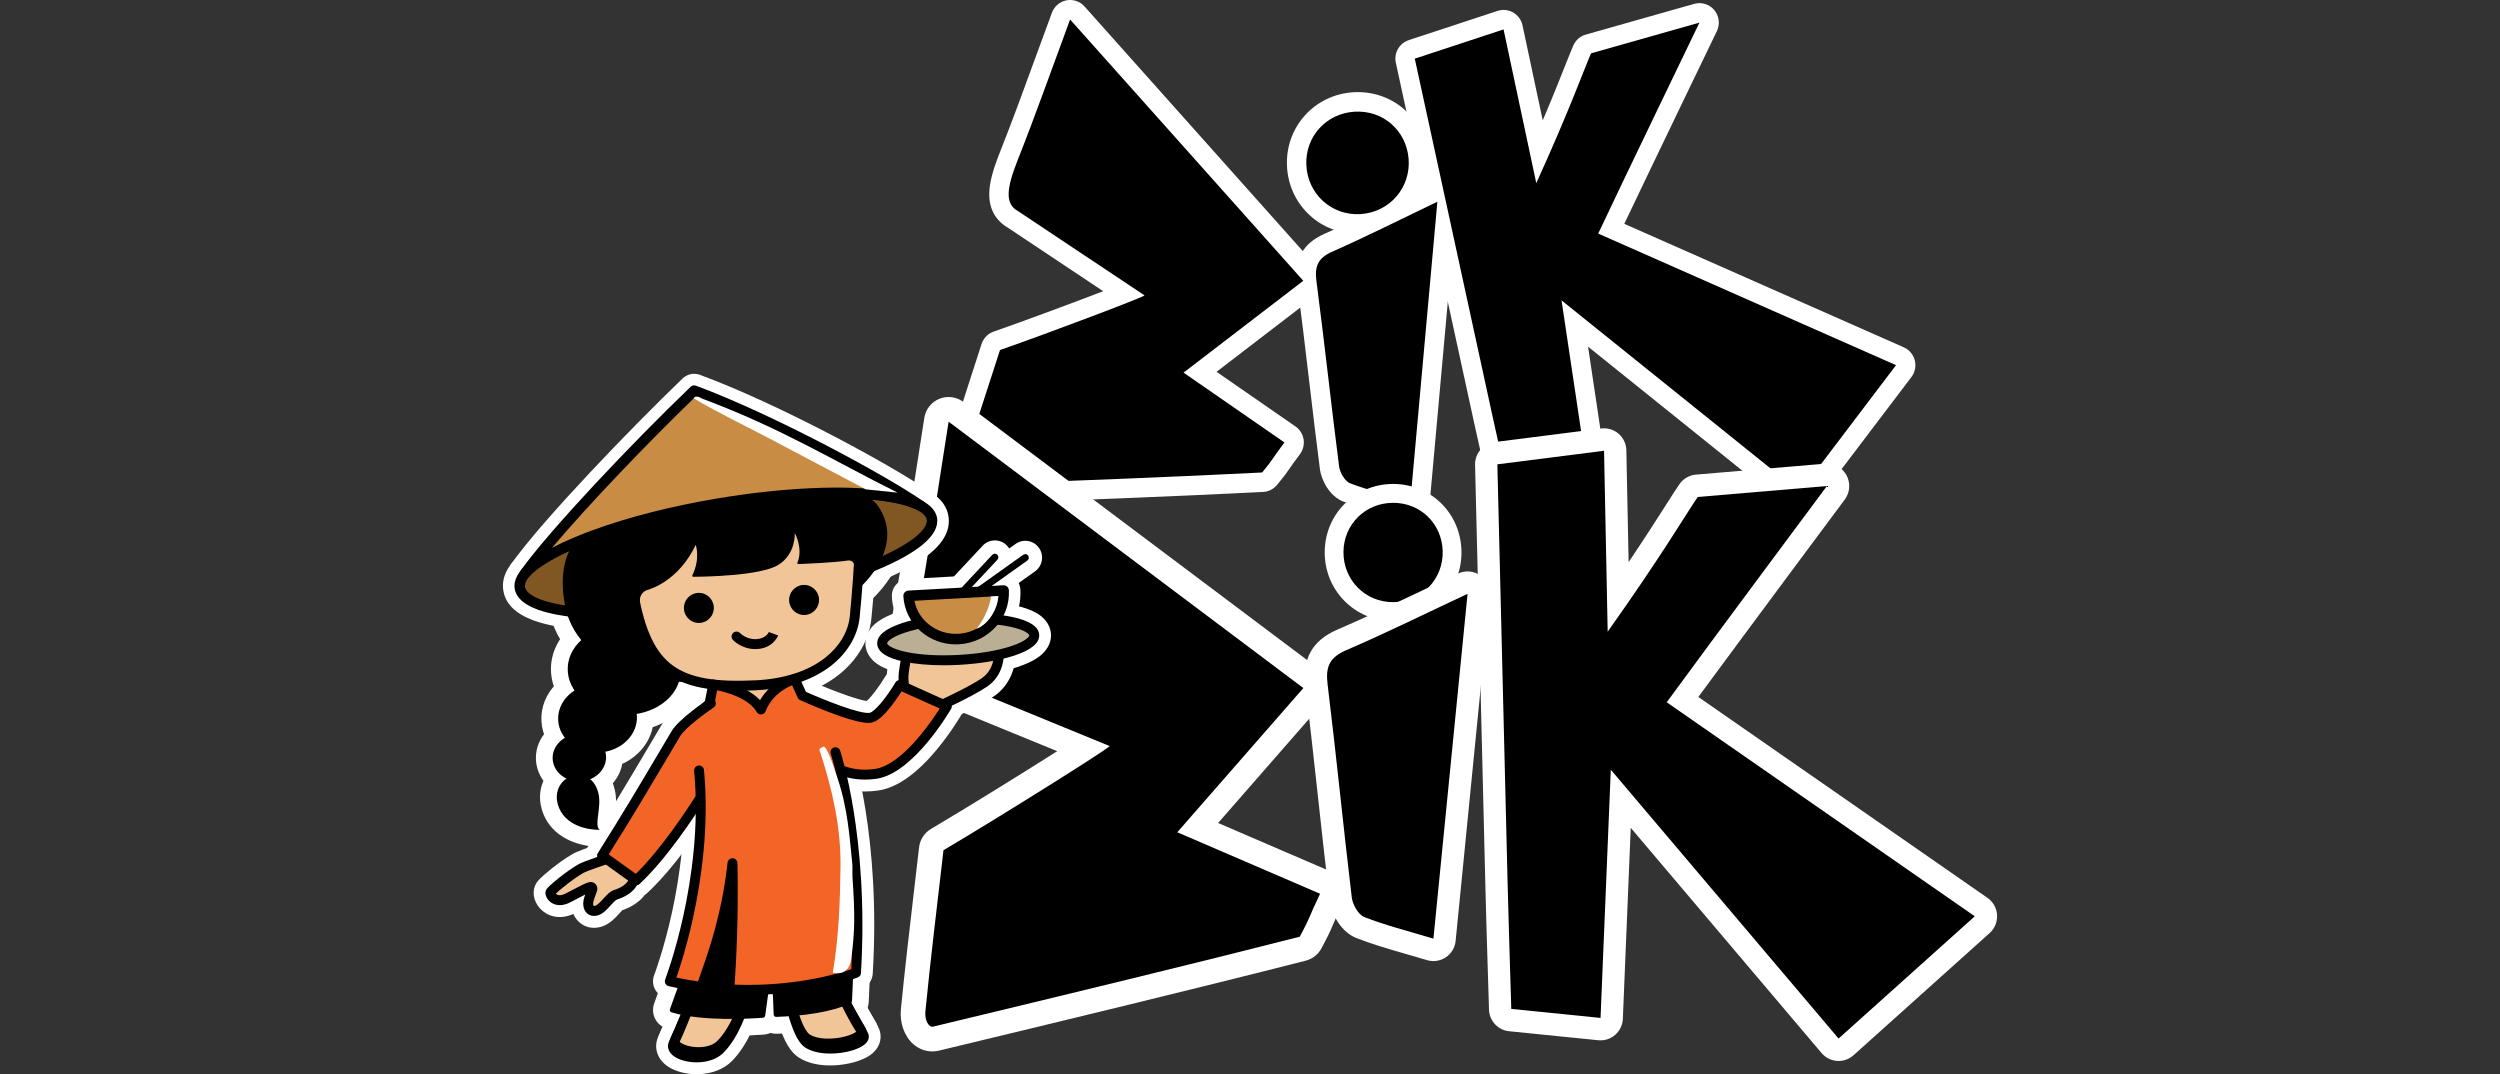 <svg width="256" height="110" viewBox="0 0 256 110" fill="none" xmlns="http://www.w3.org/2000/svg">
<rect x="0" y="0" width="256" height="110" fill="#333333" stroke="none"/>
<g clip-path="url(#clip0_2352_734)">
<path d="M133.456 28.752C129.168 32.042 125.43 34.909 121.196 38.157C124.779 40.636 128.111 42.943 131.528 45.308C130.054 47.27 130.533 46.817 129.242 48.382C120.383 48.835 110.283 49.217 98.794 49.645C98.422 49.659 98.217 48.981 98.415 48.33C99.628 44.333 100.98 40.249 102.4 35.842C107.321 34.129 117.095 30.434 117.201 30.25C116.911 30.05 108.473 24.425 104.256 21.624C102.91 20.887 103.021 19.392 104.225 16.355C106.065 11.712 107.656 7.182 109.578 1.995C117.598 10.982 125.433 19.763 133.456 28.752Z" fill="white"/>
<path d="M98.781 51.641C98.062 51.641 97.397 51.306 96.943 50.713C96.357 49.948 96.194 48.812 96.517 47.747C97.427 44.747 98.408 41.723 99.446 38.521C99.796 37.442 100.151 36.344 100.511 35.227C100.703 34.631 101.161 34.161 101.75 33.956C104.967 32.836 109.775 31.046 112.97 29.818C110.108 27.91 105.914 25.116 103.222 23.328C102.313 22.805 101.277 21.778 101.3 19.828C101.312 18.756 101.636 17.497 102.381 15.616C103.649 12.418 104.805 9.254 106.028 5.903C106.57 4.421 107.129 2.888 107.719 1.298C107.961 0.644 108.527 0.165 109.209 0.034C109.891 -0.096 110.591 0.143 111.055 0.662L134.932 27.419C135.301 27.834 135.482 28.385 135.43 28.938C135.378 29.493 135.099 30 134.659 30.338L124.574 38.073L132.653 43.665C133.099 43.973 133.4 44.452 133.487 44.989C133.573 45.527 133.437 46.076 133.111 46.511C132.495 47.33 132.243 47.699 132.04 47.995C131.721 48.461 131.519 48.746 130.769 49.656C130.414 50.085 129.897 50.346 129.342 50.375C120.146 50.845 109.328 51.248 98.867 51.639C98.839 51.64 98.81 51.641 98.781 51.641ZM103.984 37.399C103.727 38.195 103.471 38.981 103.22 39.758C102.342 42.465 101.506 45.044 100.722 47.578C110.206 47.223 119.876 46.855 128.261 46.435C128.478 46.158 128.592 45.996 128.731 45.794L120.071 39.801C119.547 39.439 119.228 38.846 119.213 38.207C119.197 37.568 119.487 36.96 119.993 36.572L130.545 28.477L110.299 5.789C110.115 6.291 109.934 6.787 109.755 7.278C108.521 10.655 107.356 13.844 106.069 17.093C105.342 18.925 105.26 19.652 105.266 19.907C105.294 19.924 105.322 19.941 105.35 19.96C109.258 22.555 117.99 28.374 118.326 28.607C119.179 29.198 119.437 30.348 118.918 31.249C118.566 31.861 118.053 32.079 117.509 32.31C117.214 32.435 116.794 32.605 116.263 32.816C115.262 33.212 113.893 33.738 112.304 34.339C109.914 35.243 106.606 36.47 103.984 37.399Z" fill="white"/>
<path d="M144.418 51.357C142.059 50.667 140.107 50.202 138.25 49.489C137.72 49.285 137.205 48.396 137.124 47.763C136.309 41.45 135.636 35.118 134.805 28.808C134.598 27.242 134.966 26.411 136.445 25.759C139.902 24.236 143.278 22.528 147.187 20.655C146.244 31.114 145.341 41.125 144.418 51.357Z" fill="white"/>
<path d="M144.418 53.353C144.233 53.353 144.046 53.327 143.865 53.273C143.201 53.079 142.567 52.902 141.954 52.732C140.411 52.301 138.954 51.895 137.541 51.353C136.204 50.839 135.315 49.252 135.156 48.02C134.771 45.035 134.412 42 134.065 39.065C133.677 35.785 133.276 32.393 132.838 29.07C132.507 26.556 133.4 24.923 135.649 23.932C138.049 22.875 140.442 21.711 142.976 20.479C144.055 19.954 145.172 19.411 146.334 18.855C146.978 18.546 147.737 18.609 148.322 19.018C148.907 19.428 149.229 20.122 149.164 20.836L146.395 51.539C146.342 52.133 146.027 52.671 145.537 53.007C145.204 53.234 144.813 53.353 144.418 53.353ZM139.191 47.713C140.261 48.11 141.388 48.433 142.658 48.787L144.895 23.977C144.831 24.008 144.767 24.039 144.703 24.07C142.135 25.319 139.709 26.498 137.241 27.586C136.913 27.73 136.788 27.834 136.753 27.867C136.741 27.919 136.713 28.102 136.771 28.546C137.213 31.896 137.615 35.301 138.005 38.594C138.35 41.514 138.707 44.532 139.089 47.492C139.104 47.548 139.147 47.641 139.191 47.713Z" fill="white"/>
<path d="M138.702 11.438C141.605 11.261 144.002 13.344 144.24 16.249C144.483 19.215 142.292 21.738 139.315 21.924C136.355 22.108 133.886 19.86 133.768 16.872C133.654 13.982 135.804 11.614 138.702 11.438Z" fill="white"/>
<path d="M138.97 23.93C137.176 23.93 135.479 23.28 134.151 22.073C132.704 20.759 131.863 18.94 131.785 16.951C131.629 12.985 134.614 9.689 138.582 9.447C140.506 9.33 142.348 9.945 143.768 11.179C145.19 12.414 146.06 14.157 146.217 16.086C146.378 18.051 145.768 19.945 144.499 21.418C143.22 22.904 141.422 23.791 139.437 23.915C139.281 23.925 139.125 23.93 138.97 23.93ZM138.822 13.429C137 13.54 135.679 14.986 135.75 16.793C135.786 17.7 136.162 18.524 136.81 19.112C137.454 19.696 138.3 19.988 139.191 19.932C140.103 19.875 140.921 19.476 141.497 18.807C142.063 18.15 142.334 17.3 142.261 16.412C142.114 14.601 140.636 13.319 138.822 13.429Z" fill="white"/>
<path d="M163.655 23.918C166.277 18.354 174.023 2.315 174.023 2.315L162.923 5.46C162.199 7.118 160.718 11.279 157.315 18.754L153.964 3.011L144.873 6.006C147.531 18.236 150.189 30.466 152.852 42.695C153.616 46.204 154.412 49.706 155.222 53.339C157.919 53.092 160.444 52.862 163.169 52.612C162.081 45.334 161.036 38.34 159.902 30.758C168.326 37.531 176.238 43.893 184.306 50.38C187.607 46.026 190.794 41.823 194.153 37.394C183.881 32.855 173.808 28.404 163.655 23.918Z" fill="white"/>
<path d="M155.22 55.335C154.3 55.335 153.49 54.694 153.285 53.776C153.027 52.619 152.771 51.475 152.516 50.341C151.96 47.861 151.435 45.519 150.913 43.122C148.657 32.758 146.366 22.221 144.151 12.029L142.935 6.432C142.717 5.432 143.288 4.429 144.255 4.11L153.346 1.116C153.881 0.94 154.465 1 154.953 1.282C155.441 1.564 155.787 2.041 155.905 2.594L157.977 12.327C159.011 9.893 159.748 8.036 160.272 6.714C160.632 5.808 160.892 5.154 161.107 4.66C161.346 4.113 161.815 3.703 162.386 3.541L173.486 0.395C174.238 0.182 175.045 0.433 175.546 1.035C176.047 1.638 176.15 2.479 175.809 3.186C175.739 3.331 169.448 16.359 166.327 22.919L194.952 35.568C195.509 35.814 195.923 36.303 196.075 36.896C196.226 37.488 196.1 38.118 195.732 38.604L185.884 51.59C185.561 52.017 185.079 52.295 184.549 52.36C184.019 52.426 183.484 52.274 183.067 51.938L162.617 35.496L165.131 52.318C165.213 52.861 165.067 53.414 164.73 53.846C164.393 54.278 163.892 54.551 163.348 54.601L155.401 55.327C155.34 55.332 155.28 55.335 155.22 55.335ZM147.194 7.341L148.028 11.177C150.242 21.368 152.533 31.906 154.789 42.269C155.309 44.654 155.832 46.99 156.387 49.463C156.516 50.038 156.645 50.615 156.775 51.195L160.894 50.818L157.94 31.055C157.818 30.243 158.204 29.439 158.911 29.03C159.619 28.62 160.504 28.688 161.141 29.201L183.959 47.547L191.046 38.2L162.857 25.744C162.366 25.527 161.983 25.12 161.796 24.614C161.609 24.11 161.632 23.55 161.862 23.063C163.645 19.281 167.835 10.576 170.311 5.439L164.385 7.119C164.259 7.432 164.116 7.792 163.957 8.192C163.073 10.421 161.593 14.152 159.12 19.584C158.764 20.366 157.948 20.831 157.099 20.737C156.248 20.643 155.554 20.013 155.375 19.172L152.485 5.598L147.194 7.341Z" fill="white"/>
<path d="M133.456 28.752C129.168 32.042 125.43 34.909 121.196 38.157C124.779 40.636 128.111 42.943 131.528 45.308C130.054 47.27 130.533 46.817 129.242 48.382C120.383 48.835 110.283 49.217 98.794 49.645C98.422 49.659 98.217 48.981 98.415 48.33C99.628 44.333 100.98 40.249 102.4 35.842C107.321 34.129 117.095 30.434 117.201 30.25C116.911 30.05 108.473 24.425 104.256 21.624C102.91 20.887 103.021 19.392 104.225 16.355C106.065 11.712 107.656 7.182 109.578 1.995C117.598 10.982 125.433 19.763 133.456 28.752Z" fill="black"/>
<path d="M144.418 51.358C142.059 50.668 140.107 50.202 138.25 49.489C137.72 49.285 137.205 48.396 137.124 47.764C136.309 41.45 135.636 35.118 134.805 28.808C134.598 27.242 134.966 26.411 136.445 25.76C139.902 24.236 143.278 22.528 147.187 20.655C146.244 31.114 145.341 41.125 144.418 51.358Z" fill="black"/>
<path d="M138.702 11.438C141.605 11.261 144.002 13.344 144.24 16.249C144.483 19.215 142.292 21.738 139.315 21.924C136.355 22.108 133.886 19.86 133.768 16.872C133.654 13.982 135.804 11.614 138.702 11.438Z" fill="black"/>
<path d="M163.655 23.918C166.277 18.354 174.023 2.315 174.023 2.315L162.923 5.46C162.199 7.118 160.718 11.279 157.315 18.754L153.964 3.011L144.873 6.006C147.531 18.236 150.189 30.466 152.852 42.695C153.616 46.204 154.412 49.706 155.222 53.339C157.919 53.092 160.444 52.862 163.169 52.612C162.081 45.334 161.036 38.34 159.902 30.758C168.326 37.531 176.238 43.893 184.306 50.38C187.607 46.026 190.794 41.823 194.153 37.394C183.881 32.855 173.808 28.404 163.655 23.918Z" fill="black"/>
<path d="M142.613 51.488C145.429 51.462 147.645 53.596 147.732 56.417C147.82 59.297 145.577 61.628 142.689 61.66C139.816 61.691 137.54 59.394 137.573 56.498C137.605 53.698 139.802 51.514 142.613 51.488Z" fill="white"/>
<path d="M142.629 63.592C140.752 63.592 138.999 62.868 137.687 61.547C136.352 60.204 135.629 58.403 135.651 56.475C135.695 52.632 138.745 49.592 142.594 49.556C142.618 49.556 142.641 49.556 142.664 49.556C144.505 49.556 146.228 50.241 147.524 51.489C148.838 52.754 149.594 54.483 149.651 56.357C149.71 58.265 149.027 60.066 147.727 61.428C146.417 62.802 144.634 63.57 142.709 63.591C142.682 63.592 142.656 63.592 142.629 63.592ZM142.663 53.42C142.653 53.42 142.642 53.42 142.63 53.42C140.862 53.436 139.514 54.769 139.494 56.52C139.484 57.4 139.808 58.215 140.406 58.816C140.991 59.405 141.78 59.728 142.631 59.728C142.643 59.728 142.656 59.728 142.668 59.728C143.553 59.718 144.364 59.373 144.954 58.754C145.533 58.148 145.837 57.338 145.81 56.477C145.757 54.728 144.406 53.42 142.663 53.42Z" fill="white"/>
<path d="M142.611 51.488C145.427 51.462 147.643 53.596 147.73 56.417C147.818 59.297 145.575 61.628 142.687 61.66C139.814 61.691 137.538 59.394 137.571 56.498C137.603 53.698 139.8 51.514 142.611 51.488Z" fill="black"/>
<path d="M170.671 71.911C174.843 66.198 187.077 49.769 187.077 49.769L173.849 50.89C172.672 52.605 170.095 56.982 164.627 64.684L164.254 46.157L153.33 47.547C153.681 61.953 154.031 76.358 154.387 90.764C154.489 94.897 154.629 99.029 154.756 103.313C157.858 103.626 160.762 103.919 163.896 104.235C164.246 95.771 164.582 87.637 164.946 78.818C172.998 88.32 180.559 97.246 188.27 106.347C192.946 102.15 197.46 98.099 202.217 93.829C191.592 86.448 181.173 79.208 170.671 71.911Z" fill="white"/>
<path d="M188.271 108.643C188.219 108.643 188.167 108.641 188.115 108.638C187.502 108.595 186.931 108.307 186.532 107.836L166.987 84.767L166.179 104.331C166.153 104.963 165.869 105.556 165.394 105.97C164.919 106.385 164.294 106.584 163.668 106.52L154.529 105.598C153.387 105.483 152.508 104.534 152.474 103.382C152.433 102.017 152.391 100.668 152.35 99.33C152.26 96.406 152.174 93.644 152.105 90.821C151.796 78.353 151.488 65.675 151.189 53.416L151.048 47.604C151.019 46.426 151.881 45.417 153.044 45.269L163.968 43.879C164.611 43.797 165.258 43.993 165.748 44.419C166.238 44.845 166.526 45.459 166.539 46.111L166.77 57.565C168.467 55.04 169.702 53.103 170.582 51.725C171.184 50.779 171.62 50.097 171.971 49.586C172.359 49.021 172.978 48.66 173.659 48.602L186.887 47.481C187.785 47.406 188.641 47.866 189.077 48.657C189.513 49.447 189.447 50.422 188.908 51.146C188.798 51.294 178.861 64.639 173.909 71.369L203.518 91.942C204.094 92.342 204.455 92.986 204.499 93.689C204.542 94.391 204.263 95.075 203.74 95.544L189.794 108.062C189.372 108.437 188.83 108.643 188.271 108.643ZM164.946 76.522C165.604 76.522 166.244 76.808 166.685 77.329L188.493 103.068L198.53 94.059L169.372 73.799C168.865 73.446 168.521 72.902 168.418 72.29C168.316 71.678 168.465 71.051 168.83 70.551C171.665 66.667 178.29 57.748 182.202 52.486L175.141 53.084C174.93 53.411 174.691 53.786 174.425 54.203C172.942 56.529 170.46 60.42 166.486 66.018C165.914 66.824 164.893 67.17 163.952 66.878C163.011 66.586 162.363 65.721 162.343 64.731L162.022 48.756L155.663 49.566L155.754 53.304C156.053 65.563 156.361 78.24 156.67 90.707C156.739 93.516 156.824 96.27 156.915 99.187C156.936 99.865 156.957 100.546 156.978 101.23L161.714 101.709L162.664 78.724C162.703 77.78 163.313 76.957 164.201 76.649C164.446 76.563 164.698 76.522 164.946 76.522Z" fill="white"/>
<path d="M170.671 71.911C174.843 66.198 187.077 49.769 187.077 49.769L173.849 50.89C172.672 52.605 170.095 56.982 164.627 64.684L164.254 46.157L153.33 47.547C153.681 61.953 154.031 76.358 154.387 90.764C154.489 94.897 154.629 99.029 154.756 103.313C157.858 103.626 160.762 103.919 163.896 104.235C164.246 95.771 164.582 87.637 164.946 78.818C172.998 88.32 180.559 97.246 188.27 106.347C192.946 102.15 197.46 98.099 202.217 93.829C191.592 86.448 181.173 79.208 170.671 71.911Z" fill="black"/>
<path d="M133.463 70.456C128.948 75.621 125.013 80.123 120.555 85.224C125.625 87.408 130.341 89.439 135.176 91.522C133.831 94.331 134.313 93.648 133.097 95.918C122.195 98.703 109.734 101.711 95.557 105.126C95.098 105.237 94.674 104.445 94.759 103.585C95.275 98.312 95.942 92.896 96.613 87.06C102.306 83.696 113.541 76.65 113.627 76.396C113.217 76.219 101.331 71.344 95.392 68.919C93.536 68.34 93.303 66.454 94.047 62.375C95.183 56.142 96.035 50.111 97.138 43.18C109.339 52.342 121.259 61.292 133.463 70.456Z" fill="white"/>
<path d="M95.465 107.666C94.763 107.666 94.079 107.407 93.519 106.917C92.601 106.113 92.117 104.741 92.254 103.337C92.642 99.377 93.111 95.369 93.606 91.126C93.772 89.71 93.943 88.246 94.113 86.769C94.204 85.981 94.657 85.281 95.338 84.879C99.059 82.68 104.593 79.248 108.26 76.921C104.228 75.266 98.322 72.846 94.53 71.298C93.269 70.874 91.727 69.859 91.272 67.428C91.021 66.093 91.111 64.445 91.571 61.919C92.353 57.627 93.004 53.404 93.693 48.932C93.998 46.953 94.314 44.907 94.652 42.781C94.791 41.907 95.374 41.169 96.191 40.837C97.007 40.504 97.936 40.624 98.642 41.154L134.967 68.429C135.529 68.852 135.891 69.491 135.964 70.193C136.037 70.895 135.815 71.596 135.352 72.126L124.735 84.273L136.165 89.197C136.796 89.469 137.29 89.988 137.531 90.635C137.771 91.281 137.74 91.998 137.442 92.62C136.88 93.793 136.657 94.315 136.479 94.734C136.197 95.393 136.018 95.799 135.311 97.118C134.977 97.741 134.398 98.195 133.716 98.369C122.406 101.259 109.054 104.475 96.142 107.586C95.917 107.64 95.69 107.666 95.465 107.666ZM98.968 88.598C98.846 89.655 98.724 90.698 98.604 91.717C98.185 95.305 97.785 98.723 97.44 102.071C109.144 99.251 121.077 96.367 131.393 93.742C131.594 93.343 131.695 93.113 131.817 92.828L119.564 87.549C118.823 87.23 118.279 86.573 118.101 85.782C117.922 84.992 118.133 84.164 118.665 83.554L129.773 70.844L98.974 47.717C98.871 48.388 98.768 49.051 98.667 49.707C97.972 54.213 97.316 58.471 96.521 62.831C96.073 65.291 96.15 66.216 96.221 66.531C96.261 66.545 96.3 66.56 96.339 66.576C101.842 68.822 114.142 73.865 114.617 74.071C115.825 74.591 116.431 75.957 116.01 77.207C115.724 78.056 115.139 78.456 114.52 78.879C114.184 79.109 113.706 79.426 113.097 79.821C111.951 80.564 110.38 81.562 108.554 82.708C105.805 84.431 101.998 86.786 98.968 88.598Z" fill="white"/>
<path d="M133.463 70.456C128.948 75.621 125.013 80.123 120.555 85.224C125.625 87.408 130.341 89.439 135.176 91.522C133.831 94.331 134.313 93.648 133.097 95.918C122.195 98.703 109.734 101.711 95.557 105.126C95.098 105.237 94.674 104.445 94.759 103.585C95.275 98.312 95.942 92.896 96.613 87.06C102.306 83.696 113.541 76.65 113.627 76.396C113.217 76.219 101.331 71.344 95.392 68.919C93.536 68.34 93.303 66.454 94.047 62.375C95.183 56.142 96.035 50.111 97.138 43.18C109.339 52.342 121.259 61.292 133.463 70.456Z" fill="black"/>
<path d="M146.783 96.12C144.074 95.302 141.833 94.746 139.702 93.906C139.095 93.666 138.511 92.637 138.423 91.909C137.55 84.634 136.838 77.339 135.944 70.067C135.723 68.263 136.153 67.31 137.862 66.574C141.857 64.856 145.76 62.924 150.278 60.808C149.088 72.838 147.948 84.352 146.783 96.12Z" fill="white"/>
<path d="M146.784 98.416C146.564 98.416 146.343 98.385 146.128 98.32C145.366 98.09 144.638 97.88 143.934 97.677C142.163 97.166 140.49 96.684 138.869 96.044C137.336 95.44 136.327 93.604 136.156 92.184C135.743 88.745 135.361 85.25 134.991 81.87C134.578 78.09 134.15 74.18 133.679 70.35C133.323 67.452 134.367 65.581 136.965 64.464C139.737 63.272 142.504 61.956 145.433 60.563C146.681 59.97 147.971 59.357 149.315 58.727C150.059 58.379 150.932 58.459 151.601 58.936C152.27 59.413 152.633 60.215 152.552 61.036L149.057 96.347C148.99 97.03 148.622 97.647 148.055 98.028C147.675 98.284 147.232 98.416 146.784 98.416ZM140.804 91.872C142.031 92.34 143.325 92.722 144.783 93.144L147.608 64.609C147.534 64.644 147.46 64.679 147.386 64.714C144.417 66.125 141.613 67.459 138.762 68.685C138.382 68.849 138.238 68.966 138.197 69.004C138.183 69.064 138.149 69.274 138.211 69.786C138.686 73.647 139.116 77.572 139.531 81.367C139.899 84.73 140.279 88.206 140.688 91.615C140.705 91.682 140.755 91.788 140.804 91.872Z" fill="white"/>
<path d="M146.783 96.12C144.074 95.302 141.833 94.746 139.702 93.906C139.095 93.666 138.511 92.637 138.423 91.909C137.55 84.634 136.838 77.339 135.944 70.067C135.723 68.263 136.153 67.31 137.862 66.574C141.857 64.856 145.76 62.924 150.278 60.808C149.088 72.838 147.948 84.352 146.783 96.12Z" fill="black"/>
<path d="M75.176 61.759C86.828 59.804 95.895 55.942 95.428 53.132C94.962 50.321 85.139 49.628 73.487 51.583C61.836 53.537 52.769 57.4 53.235 60.21C53.702 63.02 63.525 63.714 75.176 61.759Z" fill="white"/>
<path d="M63.004 64.593C61.909 64.593 60.867 64.559 59.891 64.49C57.716 64.336 55.947 64.013 54.633 63.53C52.806 62.859 51.766 61.837 51.543 60.492C51.319 59.148 51.972 57.842 53.483 56.61C54.57 55.724 56.139 54.841 58.147 53.986C62.093 52.306 67.44 50.847 73.204 49.88C78.968 48.913 84.496 48.547 88.77 48.848C90.946 49.002 92.715 49.325 94.029 49.808C95.856 50.479 96.895 51.502 97.119 52.846C97.342 54.19 96.689 55.496 95.178 56.728C94.091 57.614 92.522 58.497 90.514 59.352C86.569 61.032 81.221 62.491 75.458 63.458C71.011 64.204 66.704 64.593 63.004 64.593ZM55.025 59.908C55.223 60.048 55.655 60.282 56.532 60.515C57.666 60.816 59.218 61.018 61.019 61.1C64.904 61.276 69.832 60.905 74.894 60.056C79.957 59.206 84.737 57.948 88.355 56.514C90.032 55.848 91.434 55.151 92.41 54.495C93.164 53.989 93.497 53.626 93.639 53.43C93.441 53.29 93.009 53.055 92.132 52.823C90.998 52.521 89.446 52.319 87.645 52.237C83.76 52.061 78.832 52.432 73.77 53.282C68.707 54.132 63.927 55.389 60.309 56.824C58.632 57.489 57.23 58.187 56.254 58.842C55.5 59.347 55.167 59.711 55.025 59.908Z" fill="white"/>
<path d="M69.689 68.863C69.578 71.396 66.901 73.334 63.71 73.192C60.519 73.051 58.023 70.883 58.134 68.349C58.246 65.817 60.923 63.878 64.114 64.02C67.304 64.162 69.801 66.331 69.689 68.863Z" fill="white"/>
<path d="M64.04 74.925C63.905 74.925 63.77 74.921 63.635 74.915C61.708 74.83 59.906 74.14 58.563 72.973C57.125 71.724 56.345 70.011 56.421 68.274C56.498 66.536 57.426 64.899 58.967 63.783C60.408 62.739 62.263 62.212 64.19 62.298C66.117 62.384 67.918 63.074 69.262 64.24C70.699 65.489 71.48 67.202 71.403 68.939C71.327 70.677 70.399 72.314 68.857 73.43C67.518 74.4 65.82 74.925 64.04 74.925ZM63.792 65.738C62.737 65.738 61.721 66.04 60.972 66.582C60.57 66.873 59.889 67.5 59.849 68.426C59.808 69.353 60.431 70.037 60.806 70.363C61.557 71.015 62.644 71.419 63.786 71.47C63.869 71.473 63.951 71.475 64.033 71.475C66.13 71.475 67.91 70.281 67.976 68.787C68.017 67.861 67.394 67.176 67.019 66.85C66.268 66.198 65.181 65.794 64.039 65.744C63.956 65.74 63.874 65.738 63.792 65.738Z" fill="white"/>
<path d="M65.218 73.306C65.325 75.249 63.607 76.926 61.381 77.05C59.154 77.174 57.262 75.7 57.155 73.757C57.048 71.813 58.765 70.137 60.992 70.013C63.218 69.889 65.11 71.363 65.218 73.306Z" fill="white"/>
<path d="M61.122 78.782C58.109 78.782 55.597 76.634 55.443 73.853C55.283 70.963 57.73 68.468 60.898 68.291C64.065 68.114 66.772 70.321 66.932 73.211C67.012 74.657 66.457 76.037 65.37 77.098C64.349 78.095 62.966 78.689 61.477 78.772C61.358 78.779 61.239 78.782 61.122 78.782ZM61.249 71.731C61.196 71.731 61.142 71.732 61.088 71.735C59.831 71.805 58.815 72.687 58.869 73.662C58.923 74.635 60.029 75.398 61.287 75.328C61.941 75.292 62.559 75.035 62.98 74.623C63.191 74.417 63.538 73.987 63.505 73.402C63.454 72.47 62.438 71.731 61.249 71.731Z" fill="white"/>
<path d="M62.058 77.426C62.132 78.768 60.968 79.924 59.459 80.009C57.949 80.093 56.665 79.074 56.591 77.732C56.517 76.39 57.681 75.234 59.19 75.15C60.7 75.065 61.984 76.084 62.058 77.426Z" fill="white"/>
<path d="M59.284 81.738C58.233 81.738 57.226 81.395 56.424 80.758C55.505 80.028 54.942 78.96 54.879 77.827C54.753 75.537 56.644 73.564 59.096 73.427C61.547 73.29 63.645 75.041 63.772 77.33C63.898 79.619 62.006 81.593 59.555 81.73C59.465 81.736 59.374 81.738 59.284 81.738ZM59.367 76.869C59.34 76.869 59.313 76.87 59.286 76.871C58.685 76.905 58.287 77.301 58.305 77.636C58.316 77.827 58.445 77.967 58.551 78.051C58.761 78.218 59.058 78.304 59.365 78.286C59.967 78.253 60.365 77.856 60.347 77.521C60.328 77.202 59.926 76.869 59.367 76.869Z" fill="white"/>
<path d="M58.649 79.452C59.822 79.156 60.949 79.742 61.294 81.312C61.602 82.711 60.799 84.56 61.41 84.974C60.234 84.996 57.739 84.573 57.115 82.353C56.727 80.973 57.476 79.748 58.649 79.452Z" fill="white"/>
<path d="M61.331 86.699C60.774 86.699 59.576 86.626 58.357 86.079C56.878 85.415 55.877 84.289 55.465 82.821C55.15 81.701 55.28 80.556 55.831 79.599C56.358 78.683 57.211 78.036 58.232 77.779C59.264 77.519 60.302 77.667 61.154 78.196C61.794 78.594 62.63 79.393 62.97 80.939C63.176 81.878 63.057 82.815 62.962 83.568C62.94 83.74 62.913 83.953 62.899 84.115C63.127 84.514 63.193 84.999 63.057 85.462C62.846 86.184 62.193 86.685 61.444 86.699C61.41 86.699 61.372 86.699 61.331 86.699ZM62.368 83.542C62.369 83.543 62.369 83.543 62.369 83.543C62.369 83.543 62.369 83.543 62.368 83.542ZM59.066 81.124C58.921 81.162 58.841 81.255 58.8 81.327C58.716 81.472 58.705 81.664 58.766 81.883C58.894 82.339 59.217 82.643 59.593 82.846C59.645 82.413 59.683 81.972 59.62 81.684C59.547 81.353 59.429 81.178 59.35 81.129C59.27 81.08 59.126 81.109 59.066 81.124Z" fill="white"/>
<path d="M80.555 67.669L73.178 68.081L73.63 76.261L81.007 75.849L80.555 67.669Z" fill="white"/>
<path d="M73.627 77.983C72.723 77.983 71.966 77.273 71.916 76.354L71.464 68.174C71.438 67.717 71.595 67.269 71.898 66.929C72.202 66.588 72.627 66.382 73.082 66.357L80.458 65.945C81.405 65.892 82.214 66.62 82.267 67.571L82.719 75.751C82.771 76.702 82.047 77.515 81.101 77.569L73.724 77.981C73.691 77.983 73.659 77.983 73.627 77.983ZM74.984 69.704L75.246 74.441L79.197 74.22L78.936 69.484L74.984 69.704Z" fill="white"/>
<path d="M88.003 56.894C88.003 56.894 87.8 60.503 87.524 63.158C87.192 66.347 84.041 69.854 77.368 70.175C69.312 70.561 66.252 68.625 64.871 60.879C63.44 52.85 75.35 52.823 75.35 52.823L86.947 52.334L88.003 56.894Z" fill="white"/>
<path d="M75.586 71.945C71.932 71.945 69.491 71.331 67.616 69.977C65.341 68.335 63.974 65.623 63.183 61.184C62.764 58.833 63.265 56.72 64.633 55.073C66.037 53.382 68.293 52.2 71.339 51.56C73.341 51.139 75.024 51.102 75.308 51.099L86.876 50.611C87.697 50.577 88.431 51.136 88.618 51.943L89.675 56.503C89.712 56.664 89.726 56.828 89.717 56.992C89.708 57.141 89.508 60.672 89.231 63.337C89.004 65.526 87.815 67.572 85.885 69.099C83.776 70.766 80.86 71.735 77.451 71.898C76.796 71.929 76.174 71.945 75.586 71.945ZM85.598 54.117L75.422 54.546C75.399 54.547 75.377 54.547 75.354 54.547C73.729 54.555 69.103 55.064 67.263 57.287C66.549 58.149 66.319 59.225 66.559 60.575C67.751 67.262 69.856 68.808 77.286 68.452C82.814 68.187 85.554 65.512 85.817 62.978C86.045 60.788 86.225 57.894 86.276 57.042L85.598 54.117Z" fill="white"/>
<path d="M73.093 62.165C73.139 63.015 72.492 63.742 71.647 63.789C70.802 63.837 70.079 63.186 70.032 62.336C69.985 61.487 70.632 60.76 71.477 60.712C72.323 60.665 73.046 61.316 73.093 62.165Z" fill="white"/>
<path d="M71.561 65.517C69.852 65.517 68.416 64.169 68.32 62.432C68.22 60.634 69.594 59.09 71.382 58.99C73.17 58.891 74.706 60.272 74.805 62.07C74.854 62.941 74.562 63.779 73.983 64.428C73.405 65.078 72.609 65.463 71.743 65.512C71.682 65.515 71.621 65.517 71.561 65.517ZM71.38 62.261C71.385 62.362 71.474 62.44 71.572 62.434C71.674 62.429 71.751 62.342 71.745 62.241C71.74 62.14 71.652 62.062 71.552 62.067C71.534 62.068 71.473 62.076 71.426 62.128C71.379 62.181 71.379 62.243 71.38 62.261Z" fill="white"/>
<path d="M83.866 61.351C83.913 62.2 83.266 62.927 82.421 62.974C81.576 63.022 80.853 62.371 80.805 61.521C80.758 60.672 81.405 59.945 82.25 59.897C83.096 59.85 83.819 60.501 83.866 61.351Z" fill="white"/>
<path d="M82.332 64.702C81.533 64.702 80.771 64.41 80.171 63.87C79.524 63.288 79.141 62.488 79.093 61.617C79.045 60.746 79.337 59.909 79.915 59.258C80.494 58.608 81.29 58.223 82.156 58.175C83.022 58.126 83.855 58.42 84.502 59.002C85.148 59.583 85.531 60.383 85.579 61.254C85.628 62.125 85.336 62.962 84.757 63.612C84.179 64.262 83.383 64.647 82.517 64.695C82.455 64.7 82.394 64.702 82.332 64.702ZM82.153 61.446C82.154 61.465 82.162 61.526 82.214 61.574C82.266 61.621 82.329 61.621 82.347 61.62C82.365 61.619 82.426 61.612 82.472 61.559C82.519 61.506 82.52 61.444 82.519 61.426C82.517 61.408 82.51 61.346 82.458 61.299C82.406 61.252 82.344 61.251 82.325 61.252C82.308 61.253 82.246 61.261 82.2 61.313C82.153 61.367 82.153 61.429 82.153 61.446Z" fill="white"/>
<path d="M75.42 65.182C75.42 65.182 76.216 66.04 77.521 65.952C78.85 65.862 79.204 64.895 79.204 64.895" fill="white"/>
<path d="M77.33 67.683C75.452 67.683 74.298 66.501 74.166 66.359L76.675 64.006C76.675 64.006 76.663 63.992 76.64 63.97C76.672 63.999 76.963 64.262 77.406 64.231C77.547 64.222 77.621 64.191 77.648 64.17C78.02 63.362 78.953 62.964 79.798 63.277C80.687 63.606 81.142 64.598 80.814 65.492C80.54 66.24 79.562 67.543 77.637 67.673C77.533 67.68 77.431 67.683 77.33 67.683ZM77.596 64.297C77.596 64.297 77.595 64.298 77.595 64.299C77.596 64.298 77.596 64.297 77.596 64.297ZM77.597 64.295C77.597 64.296 77.597 64.296 77.597 64.297C77.597 64.296 77.597 64.296 77.597 64.295ZM77.598 64.293C77.598 64.294 77.597 64.294 77.597 64.294C77.597 64.294 77.597 64.293 77.598 64.293Z" fill="white"/>
<path d="M86.844 57.395C85.451 57.61 82.503 57.73 81.757 57.758C81.679 57.761 81.624 57.681 81.655 57.608C82.263 56.159 81.386 54.577 81.386 54.577C81.386 54.577 81.521 56.725 79.693 57.848C77.861 58.975 72.076 59.057 70.995 59.062C70.916 59.063 70.864 58.979 70.899 58.907C71.752 57.141 71.238 55.788 71.238 55.788C71.238 55.788 69.778 59.329 66.284 60.414C65.823 60.558 65.515 60.993 65.519 61.479C65.539 63.297 66.072 67.494 70.301 69.857C70.301 69.857 59.294 69.717 57.848 61.943C56.403 54.17 62.386 53.261 62.386 53.261C62.386 53.261 86.665 47.305 89.835 51.706C92.931 56.003 88.018 60.194 88.018 60.194L87.471 57.823C87.404 57.537 87.131 57.35 86.844 57.395Z" fill="white"/>
<path d="M70.3 71.581C70.293 71.581 70.285 71.581 70.278 71.581C70.154 71.579 67.216 71.53 64.061 70.446C59.604 68.916 56.872 66.085 56.16 62.259C55.579 59.134 55.989 56.553 57.378 54.588C59.039 52.239 61.475 51.672 62.036 51.569C62.718 51.404 68.466 50.026 74.674 49.124C78.522 48.566 81.742 48.31 84.244 48.366C87.92 48.448 90.138 49.187 91.222 50.692C92.874 52.987 93.008 55.714 91.598 58.371C90.63 60.194 89.276 61.378 89.124 61.507C88.668 61.896 88.043 62.019 87.475 61.829C86.907 61.641 86.478 61.167 86.343 60.581L86.031 59.226C84.502 59.373 82.507 59.455 81.819 59.48C81.441 59.493 81.08 59.392 80.774 59.197C80.713 59.238 80.65 59.279 80.586 59.318C79.938 59.717 78.675 60.282 75.212 60.592C73.372 60.757 71.654 60.782 71.001 60.785C70.998 60.785 70.994 60.785 70.99 60.785C70.565 60.785 70.165 60.639 69.846 60.379C69.127 60.978 68.265 61.522 67.248 61.903C67.353 63.732 68.047 66.624 71.131 68.347C71.818 68.731 72.158 69.535 71.955 70.299C71.757 71.056 71.076 71.581 70.3 71.581ZM62.651 54.964C62.524 54.989 61.06 55.304 60.15 56.623C59.342 57.795 59.134 59.478 59.534 61.625C60.113 64.743 62.753 66.368 65.276 67.215C64.034 64.979 63.816 62.706 63.803 61.496C63.789 60.253 64.601 59.13 65.777 58.765C68.384 57.956 69.602 55.241 69.654 55.122C69.916 54.471 70.542 54.054 71.24 54.054C71.245 54.054 71.25 54.054 71.255 54.054C71.961 54.06 72.587 54.509 72.839 55.171C72.889 55.303 73.172 56.109 73.089 57.28C73.652 57.253 74.276 57.214 74.91 57.157C77.825 56.897 78.66 56.461 78.797 56.377C79.654 55.85 79.673 54.81 79.672 54.673C79.601 53.866 80.103 53.144 80.874 52.903C81.649 52.661 82.489 53.025 82.883 53.738C82.965 53.886 83.435 54.775 83.556 55.949C84.753 55.882 85.914 55.794 86.582 55.691C87.4 55.563 88.198 55.902 88.693 56.514C89.207 55.409 89.401 54.046 88.444 52.717C88.388 52.639 86.937 50.833 75.187 52.536C68.875 53.451 62.852 54.921 62.791 54.935C62.733 54.95 62.707 54.956 62.651 54.964Z" fill="white"/>
<path d="M94.328 51.832C90.225 48.985 78.756 42.84 71.083 40.002C65.461 45.401 56.898 54.358 53.791 58.678C56.062 56.146 63.957 53.179 73.485 51.58C83.061 49.974 91.401 50.156 94.328 51.832Z" fill="white"/>
<path d="M53.791 60.402C53.411 60.402 53.031 60.276 52.713 60.019C52.004 59.443 51.868 58.409 52.401 57.667C55.746 53.017 64.82 43.633 69.899 38.755C70.372 38.3 71.062 38.156 71.676 38.383C79.775 41.378 91.26 47.607 95.303 50.412C96.059 50.937 96.27 51.967 95.781 52.749C95.292 53.531 94.277 53.788 93.479 53.33C92.927 53.014 91.128 52.27 86.375 52.199C82.673 52.144 78.314 52.518 73.768 53.281C63.962 54.927 56.813 57.885 55.066 59.833C54.728 60.209 54.261 60.402 53.791 60.402ZM71.491 42.001C68.113 45.28 64.145 49.359 60.853 52.971C64.461 51.698 68.717 50.632 73.204 49.88C77.642 49.135 81.928 48.745 85.657 48.745C85.677 48.745 85.697 48.745 85.717 48.745C81.233 46.328 75.858 43.704 71.491 42.001Z" fill="white"/>
<path d="M92.792 71.221C92.792 71.221 92.408 70.083 92.546 68.885C92.683 67.687 92.989 66.599 92.989 66.599L102.281 66.902C102.281 66.902 102.406 68.814 100.772 69.903C99.138 70.993 95.622 72.56 95.622 72.56L92.792 71.221Z" fill="white"/>
<path d="M95.622 74.285C95.372 74.285 95.122 74.23 94.891 74.121L92.061 72.781C91.64 72.581 91.317 72.218 91.168 71.775C91.116 71.62 90.664 70.224 90.842 68.686C90.994 67.367 91.324 66.181 91.338 66.131C91.552 65.367 92.255 64.848 93.045 64.874L102.337 65.178C103.219 65.207 103.935 65.903 103.993 66.788C104.064 67.869 103.665 70.044 101.721 71.34C99.986 72.497 96.466 74.07 96.317 74.137C96.096 74.236 95.859 74.285 95.622 74.285ZM94.277 70.017L95.635 70.66C96.803 70.118 98.673 69.207 99.706 68.544L94.355 68.369C94.315 68.596 94.278 68.838 94.25 69.084C94.213 69.399 94.236 69.732 94.277 70.017Z" fill="white"/>
<path d="M83.689 76.989C83.755 78.189 79.559 80.62 76.753 80.777C73.947 80.934 70.469 78.276 70.403 77.077C70.337 75.877 71.525 72.717 74.331 72.561C77.138 72.403 83.623 75.789 83.689 76.989Z" fill="white"/>
<path d="M76.504 82.509C74.449 82.509 72.582 81.507 71.623 80.886C70.567 80.203 68.782 78.813 68.691 77.173C68.631 76.083 69.092 74.629 69.865 73.468C70.93 71.87 72.482 70.936 74.237 70.839C76.463 70.714 79.564 72.112 80.793 72.719C81.888 73.258 82.859 73.831 83.603 74.376C84.408 74.964 85.34 75.783 85.402 76.894C85.475 78.221 84.375 79.529 82.132 80.782C80.361 81.772 78.386 82.414 76.848 82.5C76.733 82.505 76.618 82.509 76.504 82.509ZM72.131 76.826C72.329 77.095 72.877 77.643 73.79 78.177C74.82 78.779 75.865 79.099 76.657 79.055C77.548 79.006 78.794 78.618 79.989 78.019C80.654 77.685 81.154 77.363 81.499 77.102C80.939 76.703 80.026 76.149 78.753 75.562C76.582 74.56 75.066 74.247 74.427 74.282C72.886 74.368 72.234 76.2 72.131 76.826Z" fill="white"/>
<path d="M85.095 78.299C85.095 78.299 86.768 79.659 89.673 79.241C93.254 78.726 96.96 72.32 96.96 72.32L92.124 70.148C92.124 70.148 90.246 73.329 89.112 73.498C87.642 73.718 82.148 71.226 82.148 71.226L81.377 69.524C78.612 70.445 77.93 72.654 77.93 72.654C76.713 70.572 73.035 70.096 73.035 70.096L72.671 71.964C72.65 72.075 71.326 73.47 71.326 73.47" fill="white"/>
<path d="M88.568 81.047C85.838 81.047 84.217 79.804 84.017 79.642L86.173 76.958C86.173 76.958 86.165 76.951 86.148 76.939C86.197 76.975 87.368 77.831 89.43 77.534C90.428 77.391 91.843 76.293 93.31 74.522C93.728 74.018 94.103 73.517 94.42 73.07L92.758 72.323C92.65 72.477 92.534 72.637 92.414 72.798C91.276 74.317 90.336 75.06 89.365 75.205C88.692 75.306 87.583 75.249 84.469 74.058C82.882 73.451 81.501 72.826 81.443 72.8C81.063 72.628 80.759 72.323 80.587 71.943L80.564 71.89C79.864 72.457 79.607 73.07 79.564 73.181C79.38 73.844 78.83 74.303 78.15 74.396C77.465 74.489 76.8 74.128 76.45 73.528C76.103 72.935 75.227 72.487 74.375 72.194L74.355 72.296C74.249 72.845 73.977 73.141 73.251 73.93C72.912 74.298 72.582 74.647 72.568 74.661C71.915 75.35 70.829 75.376 70.143 74.719C69.457 74.062 69.431 72.97 70.085 72.281C70.427 71.921 70.829 71.487 71.069 71.216L71.352 69.766C71.525 68.874 72.358 68.271 73.254 68.387C73.587 68.43 75.808 68.755 77.62 69.957C78.358 69.149 79.41 68.364 80.838 67.889C81.67 67.612 82.575 68.009 82.939 68.811L83.44 69.917C85.65 70.882 87.932 71.684 88.748 71.78C89.183 71.425 90.036 70.307 90.65 69.269C91.095 68.517 92.03 68.218 92.825 68.575L97.661 70.748C98.105 70.947 98.444 71.327 98.594 71.793C98.743 72.259 98.689 72.766 98.444 73.19C98.403 73.26 97.429 74.935 95.981 76.691C93.877 79.241 91.836 80.675 89.917 80.951C89.441 81.017 88.991 81.047 88.568 81.047Z" fill="white"/>
<path d="M70.538 103.381C70.538 103.381 69.397 105.868 68.961 106.878C68.419 108.133 72.199 109.001 73.747 107.421C75.295 105.841 76.054 103.194 76.054 103.194L70.538 103.381Z" fill="white"/>
<path d="M71.342 110C70.221 110 69.126 109.706 68.381 109.201C67.304 108.47 66.915 107.289 67.388 106.192C67.827 105.176 68.934 102.761 68.981 102.659C69.252 102.067 69.833 101.679 70.481 101.658L75.997 101.471C76.546 101.452 77.07 101.699 77.407 102.135C77.745 102.571 77.855 103.142 77.703 103.673C77.612 103.987 76.771 106.794 74.969 108.632C74.147 109.471 72.926 109.956 71.531 109.997C71.469 109.999 71.406 110 71.342 110ZM70.993 106.531C71.542 106.587 72.227 106.515 72.525 106.21C72.855 105.874 73.151 105.45 73.406 105.009L71.655 105.068C71.454 105.511 71.212 106.044 70.993 106.531Z" fill="white"/>
<path d="M70.639 102.878C70.639 102.878 69.61 105.522 69.124 106.504C68.638 107.487 72.299 108.497 73.847 106.918C75.395 105.338 76.154 102.691 76.154 102.691L70.639 102.878Z" fill="white"/>
<path d="M71.534 109.465C70.316 109.465 69.15 109.117 68.425 108.597C67.277 107.774 67.177 106.567 67.588 105.737C67.958 104.989 68.762 102.966 69.041 102.25C69.291 101.608 69.896 101.177 70.581 101.154L76.096 100.968C76.645 100.949 77.169 101.196 77.507 101.632C77.845 102.067 77.954 102.639 77.802 103.169C77.712 103.483 76.87 106.29 75.069 108.129C74.13 109.086 72.804 109.465 71.534 109.465ZM71.228 106.001C71.331 106.011 71.443 106.017 71.559 106.015C72.034 106.011 72.442 105.893 72.625 105.707C72.955 105.371 73.251 104.947 73.506 104.506L71.817 104.563C71.642 104.999 71.432 105.515 71.228 106.001Z" fill="white"/>
<path d="M86.228 102.167C86.228 102.167 87.646 104.466 88.419 105.998C88.913 106.976 84.541 108.058 82.706 106.828C81.585 106.077 80.836 102.298 80.836 102.298L86.228 102.167Z" fill="white"/>
<path d="M85.01 109.101C84.033 109.101 82.766 108.94 81.755 108.263C80.923 107.705 80.295 106.638 79.716 104.802C79.364 103.685 79.162 102.677 79.154 102.635C79.055 102.135 79.181 101.617 79.497 101.22C79.814 100.822 80.289 100.585 80.795 100.573L86.187 100.443C86.794 100.428 87.365 100.738 87.686 101.258C87.746 101.354 89.153 103.639 89.95 105.218C90.394 106.097 90.171 107.12 89.383 107.823C88.332 108.761 86.435 109.007 85.878 109.06C85.636 109.083 85.339 109.101 85.01 109.101ZM83.703 105.42C83.982 105.576 84.605 105.699 85.436 105.636C85.721 105.614 85.985 105.574 86.216 105.527C85.889 104.946 85.547 104.365 85.278 103.915L83.053 103.969C83.282 104.655 83.522 105.207 83.703 105.42Z" fill="white"/>
<path d="M86.138 101.677C86.138 101.677 87.188 104.012 88.169 105.479C88.777 106.39 84.452 107.568 82.616 106.338C81.495 105.586 80.746 101.807 80.746 101.807L86.138 101.677Z" fill="white"/>
<path d="M84.814 108.591C83.852 108.591 82.642 108.428 81.665 107.773C80.833 107.216 80.204 106.148 79.626 104.312C79.274 103.195 79.073 102.187 79.064 102.144C78.966 101.645 79.091 101.127 79.407 100.729C79.724 100.332 80.199 100.095 80.705 100.083L86.097 99.952C86.786 99.936 87.417 100.335 87.701 100.966C87.718 101.002 88.709 103.194 89.593 104.517C90.157 105.361 90.032 106.436 89.282 107.193C88.326 108.158 86.542 108.452 85.818 108.534C85.543 108.565 85.199 108.591 84.814 108.591ZM83.613 104.93C83.88 105.078 84.475 105.19 85.27 105.122C85.496 105.103 85.709 105.072 85.9 105.035C85.584 104.461 85.295 103.891 85.067 103.428L82.964 103.479C83.192 104.164 83.433 104.717 83.613 104.93Z" fill="white"/>
<path d="M85.249 79.79L72.709 81.463C72.576 81.481 72.482 81.601 72.493 81.735C73.378 91.746 69.137 101.693 68.599 103.345C68.555 103.479 68.629 103.624 68.763 103.664C71.978 104.631 77.061 104.3 78.128 104.216C78.245 104.207 78.34 104.117 78.356 104L78.647 101.882C78.689 101.578 79.132 101.6 79.145 101.906L79.226 103.891C79.231 104.029 79.347 104.138 79.484 104.132C82.398 104.025 85.147 103.641 87.099 102.733C87.183 102.694 87.24 102.611 87.245 102.518C87.953 89.949 86.037 81.286 85.514 79.947C85.472 79.84 85.363 79.775 85.249 79.79Z" fill="white"/>
<path d="M74.865 106.066C72.792 106.066 70.254 105.914 68.271 105.316C67.767 105.165 67.338 104.809 67.094 104.34C66.85 103.871 66.804 103.313 66.968 102.809C67.038 102.594 67.145 102.304 67.293 101.902C68.343 99.058 71.537 90.402 70.784 81.889C70.691 80.831 71.437 79.893 72.483 79.754L85.021 78.082C85.92 77.961 86.779 78.469 87.111 79.319C87.848 81.208 89.655 90.24 88.957 102.617C88.916 103.347 88.48 103.992 87.818 104.3C85.849 105.216 83.143 105.726 79.546 105.857C79.322 105.866 79.105 105.836 78.902 105.773C78.703 105.862 78.487 105.919 78.261 105.937C77.638 105.985 76.375 106.066 74.865 106.066ZM70.788 102.345C72.628 102.63 74.907 102.66 76.82 102.57L76.947 101.646C77.088 100.625 77.966 99.894 78.989 99.943C80.013 99.993 80.817 100.807 80.858 101.836L80.878 102.33C82.799 102.187 84.372 101.905 85.579 101.489C85.866 95.332 85.503 90.364 85.136 87.224C84.842 84.701 84.482 82.8 84.218 81.668L74.294 82.993C74.655 91.113 72.026 98.934 70.788 102.345ZM85.474 81.5H85.472C85.473 81.501 85.474 81.5 85.474 81.5ZM85.476 81.5H85.475C85.475 81.5 85.475 81.5 85.476 81.5Z" fill="white"/>
<path d="M62.934 87.701L62.854 87.722C62.854 87.722 60.022 88.651 59.55 88.912C58.316 89.592 56.527 91.103 56.376 91.35C56.257 91.546 56.76 92.648 58.141 91.954C59.22 91.411 59.975 90.961 60.437 90.831C60.58 90.791 60.707 90.933 60.654 91.073C60.547 91.352 60.436 91.69 60.34 91.959C60.016 92.865 60.431 93.47 61.122 93.23C61.846 92.977 62.42 91.816 63.065 91.609C63.71 91.403 65.117 90.814 65.015 89.351C64.914 87.888 62.934 87.701 62.934 87.701Z" fill="white"/>
<path d="M60.826 95.009C60.215 95.009 59.644 94.776 59.207 94.332C58.995 94.116 58.83 93.865 58.714 93.588C57.196 94.262 55.966 93.758 55.306 93.037C54.6 92.265 54.443 91.226 54.913 90.451C55.009 90.292 55.21 89.96 56.493 88.94C56.967 88.562 57.888 87.861 58.726 87.399C59.005 87.244 59.857 86.891 62.323 86.082C62.356 86.071 62.389 86.061 62.423 86.052L62.503 86.031C62.696 85.98 62.897 85.964 63.096 85.983C64.747 86.139 66.588 87.223 66.728 89.23C66.854 91.036 65.736 92.513 63.73 93.205C63.645 93.286 63.508 93.436 63.412 93.542C62.992 94.007 62.468 94.586 61.686 94.859C61.397 94.96 61.108 95.009 60.826 95.009ZM61.981 89.835C62.053 89.926 62.114 90.022 62.167 90.123C62.286 90.062 62.412 90.009 62.545 89.966C62.932 89.843 63.131 89.705 63.214 89.634C63.245 89.608 63.266 89.588 63.28 89.572C63.214 89.539 63.127 89.505 63.035 89.478C62.685 89.594 62.323 89.716 61.981 89.835Z" fill="white"/>
<path d="M72.792 72.027C72.792 72.027 69.893 73.982 69.216 75.122C66.63 79.475 64.541 83.056 61.65 87.624L65.156 90.142C67.47 87.972 70.062 84.392 72.367 80.687" fill="white"/>
<path d="M65.154 91.866C64.807 91.866 64.457 91.76 64.158 91.545L60.652 89.027C59.91 88.493 59.712 87.471 60.202 86.697C62.64 82.846 64.471 79.755 66.591 76.177C66.966 75.544 67.349 74.9 67.742 74.237C68.552 72.872 71.08 71.103 71.835 70.594C72.622 70.063 73.688 70.274 74.216 71.065C74.743 71.856 74.533 72.928 73.747 73.458C72.371 74.387 70.942 75.577 70.688 76.005C70.294 76.666 69.913 77.31 69.539 77.942C67.663 81.108 66.012 83.894 63.966 87.167L64.967 87.886C66.732 85.985 68.802 83.163 70.911 79.772C71.413 78.964 72.472 78.719 73.275 79.224C74.079 79.728 74.323 80.793 73.82 81.6C71.932 84.636 69.099 88.801 66.325 91.401C65.998 91.71 65.577 91.866 65.154 91.866Z" fill="white"/>
<path d="M71.582 78.895C72.638 89.947 68.584 100.486 68.584 100.486C69.692 100.732 70.772 100.918 71.821 101.054C72.413 99.2 74.298 94.778 75.005 88.394C75.005 88.394 75.196 94.394 74.683 101.314C82.348 101.712 87.654 99.612 87.654 99.612C88.496 85.82 85.549 77.029 85.549 77.029" fill="white"/>
<path d="M76.626 103.089C75.969 103.089 75.291 103.073 74.594 103.037C74.133 103.013 73.701 102.803 73.396 102.455C73.306 102.352 73.23 102.241 73.168 102.123C72.803 102.588 72.213 102.845 71.601 102.765C70.467 102.617 69.328 102.418 68.215 102.171C67.726 102.062 67.309 101.745 67.073 101.302C66.836 100.859 66.804 100.333 66.984 99.865C66.994 99.84 67.976 97.256 68.819 93.398C69.589 89.871 70.397 84.52 69.876 79.06C69.785 78.112 70.476 77.269 71.419 77.179C72.363 77.088 73.201 77.782 73.291 78.731C73.857 84.664 72.986 90.422 72.155 94.207C72.062 94.628 71.969 95.034 71.875 95.424C72.439 93.449 72.988 91.033 73.301 88.204C73.401 87.304 74.171 86.635 75.074 86.671C75.973 86.707 76.692 87.435 76.721 88.34C76.728 88.567 76.879 93.513 76.514 99.64C76.543 99.64 76.572 99.64 76.6 99.64C80.996 99.64 84.394 98.822 86.004 98.344C86.299 91.963 85.762 86.801 85.24 83.526C84.64 79.758 83.93 77.6 83.922 77.579C83.622 76.676 84.106 75.698 85.003 75.396C85.901 75.093 86.873 75.577 87.175 76.479C87.299 76.851 90.219 85.751 89.367 99.719C89.326 100.388 88.903 100.973 88.283 101.218C88.072 101.301 83.465 103.089 76.626 103.089Z" fill="white"/>
<path d="M101.876 57.062L97.756 61.47L98.618 61.643L104.993 57.102" fill="white"/>
<path d="M98.617 63.367C98.505 63.367 98.393 63.357 98.281 63.334L97.419 63.161C96.808 63.038 96.311 62.592 96.121 61.996C95.931 61.399 96.078 60.745 96.504 60.289L100.624 55.881C101.273 55.187 102.358 55.153 103.049 55.805C103.165 55.914 103.262 56.036 103.341 56.165L104.001 55.695C104.774 55.145 105.845 55.328 106.392 56.105C106.94 56.883 106.757 57.959 105.984 58.51L99.609 63.05C99.317 63.258 98.97 63.367 98.617 63.367Z" fill="white"/>
<path d="M105.908 65.034C105.971 66.194 102.537 67.329 98.236 67.569C93.936 67.809 90.397 67.064 90.333 65.904C90.269 64.744 93.703 63.608 98.004 63.368C102.305 63.127 105.844 63.873 105.908 65.034Z" fill="white"/>
<path d="M96.649 69.339C95.049 69.339 93.561 69.206 92.344 68.95C91.448 68.761 90.711 68.506 90.153 68.192C88.885 67.48 88.649 66.513 88.621 65.999C88.592 65.486 88.721 64.499 89.902 63.649C90.422 63.275 91.126 62.94 91.996 62.652C93.584 62.128 95.684 61.77 97.91 61.646C100.135 61.521 102.262 61.643 103.897 61.988C104.793 62.177 105.53 62.431 106.088 62.745C107.356 63.457 107.592 64.425 107.621 64.938C107.649 65.451 107.52 66.439 106.339 67.288C105.819 67.662 105.115 67.998 104.245 68.285C102.658 68.81 100.558 69.168 98.332 69.291C97.762 69.323 97.199 69.339 96.649 69.339ZM93.824 65.708C94.906 65.861 96.368 65.946 98.141 65.847C99.914 65.748 101.358 65.501 102.417 65.228C101.335 65.075 99.873 64.991 98.1 65.09C96.327 65.189 94.882 65.436 93.824 65.708Z" fill="white"/>
<path d="M102.774 60.471C102.917 63.064 100.854 65.287 98.166 65.438C95.478 65.588 93.182 63.608 93.039 61.014L102.774 60.471Z" fill="white"/>
<path d="M97.877 67.17C96.272 67.17 94.742 66.607 93.532 65.564C92.206 64.419 91.423 62.838 91.327 61.11C91.302 60.653 91.458 60.205 91.761 59.865C92.065 59.524 92.49 59.318 92.945 59.293L102.679 58.749C103.626 58.696 104.435 59.424 104.488 60.376C104.683 63.914 101.89 66.957 98.262 67.16C98.134 67.167 98.005 67.17 97.877 67.17ZM95.431 62.608C95.533 62.728 95.645 62.841 95.767 62.946C96.398 63.49 97.216 63.764 98.072 63.716C99.131 63.657 100.042 63.11 100.573 62.322L95.431 62.608Z" fill="white"/>
<path d="M88.651 50.11C85.46 48.426 82.263 46.748 79.079 45.057C76.39 43.629 73.594 42.312 71.008 40.776C71.338 40.453 71.626 40.691 71.891 40.816C79.943 43.819 85.27 47.133 91.913 50.448C90.826 50.336 89.738 50.223 88.651 50.11Z" fill="white"/>
<path d="M91.915 52.173C91.856 52.173 91.797 52.17 91.737 52.164L88.476 51.826C88.259 51.803 88.048 51.739 87.855 51.638C86.903 51.135 85.951 50.634 84.998 50.131C82.794 48.97 80.516 47.77 78.279 46.583C77.388 46.109 76.464 45.638 75.57 45.182C73.766 44.262 71.901 43.31 70.136 42.262C69.676 41.988 69.369 41.515 69.305 40.981C69.242 40.447 69.43 39.914 69.813 39.54C70.308 39.057 70.942 38.83 71.598 38.904C72.047 38.953 72.388 39.134 72.571 39.23C72.574 39.231 72.576 39.232 72.578 39.234C78.403 41.413 82.914 43.798 87.277 46.105C89.013 47.023 90.808 47.971 92.677 48.904C93.42 49.275 93.793 50.127 93.562 50.928C93.348 51.672 92.671 52.173 91.915 52.173Z" fill="white"/>
<path d="M85.277 99.597C85.886 96.052 86.021 92.352 86.067 88.762C86.117 84.82 85.275 81.045 84.035 77.159C83.922 76.807 83.717 76.724 84.303 76.465C84.623 76.324 85.23 78.07 85.678 79.455C86.818 82.655 87.001 85.82 87.276 88.484C87.302 88.736 87.272 89.551 87.29 89.803C87.55 93.568 87.558 95.393 87.141 98.302C87.031 99.074 86.519 99.896 85.277 99.597Z" fill="white"/>
<path d="M85.773 101.385C85.5 101.385 85.201 101.352 84.878 101.275C83.998 101.063 83.433 100.201 83.587 99.304C84.185 95.816 84.308 92.166 84.351 88.741C84.392 85.454 83.792 82.049 82.405 77.702C82.401 77.692 82.397 77.682 82.393 77.673C82.129 77.066 82.124 76.492 82.38 75.965C82.711 75.285 83.343 75.006 83.614 74.886C84.082 74.68 84.621 74.683 85.092 74.895C85.947 75.28 86.382 76.068 87.302 78.898C88.36 81.882 88.636 84.745 88.88 87.272C88.914 87.625 88.947 87.969 88.982 88.307C89.004 88.525 89.004 88.801 89.001 89.231C89 89.385 88.998 89.617 89.001 89.689C89.255 93.364 89.289 95.408 88.838 98.55C88.695 99.547 88.211 100.373 87.474 100.875C87.102 101.128 86.536 101.385 85.773 101.385Z" fill="white"/>
<path d="M100.002 64.387C101.373 62.621 101.474 61.078 101.474 61.078C101.474 61.078 101.977 61.039 102.229 61.038C102.149 62.298 101.289 63.895 100.002 64.387Z" fill="white"/>
<path d="M100.003 66.112C99.47 66.112 98.954 65.862 98.623 65.412C98.165 64.789 98.177 63.936 98.65 63.326C99.591 62.114 99.746 61.094 99.763 60.952C99.797 60.08 100.473 59.427 101.341 59.359C101.435 59.352 101.923 59.314 102.225 59.313C102.226 59.313 102.228 59.313 102.23 59.313C102.703 59.313 103.155 59.51 103.479 59.856C103.805 60.204 103.972 60.672 103.942 61.148C103.826 62.971 102.645 65.222 100.613 65.999C100.414 66.076 100.208 66.112 100.003 66.112Z" fill="white"/>
<path d="M75.176 61.759C86.828 59.805 95.895 55.942 95.428 53.132C94.962 50.322 85.139 49.628 73.487 51.583C61.836 53.538 52.769 57.4 53.235 60.21C53.702 63.02 63.525 63.714 75.176 61.759Z" fill="#805622"/>
<path d="M63.009 63.406C61.941 63.406 60.925 63.373 59.973 63.305C57.908 63.16 56.248 62.86 55.037 62.415C53.639 61.901 52.855 61.188 52.707 60.296C52.559 59.404 53.07 58.474 54.227 57.531C55.227 56.715 56.701 55.89 58.607 55.078C62.47 53.432 67.723 52.001 73.398 51.05C79.073 50.097 84.503 49.736 88.688 50.031C90.753 50.177 92.413 50.476 93.624 50.921C95.022 51.436 95.806 52.148 95.954 53.041C96.102 53.932 95.591 54.863 94.434 55.806C93.433 56.621 91.96 57.447 90.053 58.259C86.191 59.904 80.938 61.335 75.263 62.287C70.879 63.023 66.64 63.406 63.009 63.406ZM85.647 51.007C82.078 51.007 77.903 51.385 73.574 52.111C67.98 53.05 62.813 54.455 59.025 56.069C54.939 57.81 53.627 59.303 53.762 60.119C53.898 60.935 55.621 61.919 60.048 62.232C64.151 62.522 69.492 62.165 75.087 61.226C80.681 60.287 85.848 58.882 89.636 57.268C93.722 55.527 95.034 54.034 94.898 53.218C94.763 52.401 93.04 51.417 88.613 51.105C87.684 51.039 86.692 51.007 85.647 51.007Z" fill="black"/>
<path d="M69.691 68.863C69.58 71.396 66.903 73.334 63.712 73.192C60.521 73.051 58.025 70.883 58.136 68.349C58.248 65.817 60.925 63.878 64.115 64.02C67.306 64.162 69.803 66.331 69.691 68.863Z" fill="black"/>
<path d="M65.219 73.306C65.327 75.249 63.609 76.926 61.383 77.05C59.156 77.174 57.264 75.7 57.157 73.757C57.05 71.813 58.767 70.137 60.994 70.013C63.22 69.889 65.112 71.363 65.219 73.306Z" fill="black"/>
<path d="M62.06 77.426C62.134 78.768 60.971 79.924 59.461 80.009C57.951 80.093 56.667 79.074 56.593 77.732C56.519 76.39 57.683 75.234 59.192 75.15C60.702 75.065 61.986 76.084 62.06 77.426Z" fill="black"/>
<path d="M58.651 79.452C59.824 79.156 60.951 79.742 61.296 81.311C61.604 82.711 60.801 84.56 61.412 84.974C60.236 84.996 57.741 84.573 57.117 82.352C56.729 80.972 57.477 79.748 58.651 79.452Z" fill="black"/>
<path d="M80.557 67.669L73.18 68.081L73.632 76.261L81.009 75.849L80.557 67.669Z" fill="#F2C598"/>
<path d="M73.153 76.795L72.644 67.598L81.033 67.129L81.541 76.326L73.153 76.795ZM73.712 68.558L74.108 75.722L80.474 75.366L80.078 68.202L73.712 68.558Z" fill="black"/>
<path d="M88.005 56.894C88.005 56.894 87.802 60.503 87.526 63.158C87.195 66.348 84.043 69.855 77.37 70.175C69.314 70.561 66.254 68.625 64.873 60.879C63.442 52.85 75.353 52.823 75.353 52.823L86.949 52.334L88.005 56.894Z" fill="#F2C598"/>
<path d="M75.576 70.73C72.202 70.73 69.979 70.186 68.322 68.99C66.323 67.546 65.106 65.073 64.374 60.969C64.015 58.956 64.414 57.233 65.562 55.852C68.424 52.404 74.937 52.316 75.34 52.313L87.346 51.808L88.514 56.85L88.51 56.923C88.508 56.96 88.303 60.574 88.029 63.211C87.835 65.07 86.808 66.822 85.138 68.143C83.228 69.654 80.549 70.532 77.393 70.684C76.752 70.714 76.147 70.73 75.576 70.73ZM86.55 52.861L75.362 53.332H75.352C75.288 53.332 68.925 53.387 66.338 56.506C65.392 57.645 65.066 59.087 65.37 60.789C66.052 64.612 67.144 66.886 68.913 68.162C70.649 69.416 73.171 69.866 77.345 69.666C80.289 69.525 82.768 68.721 84.511 67.342C85.965 66.192 86.856 64.688 87.021 63.105C87.271 60.698 87.464 57.462 87.494 56.938L86.55 52.861Z" fill="black"/>
<path d="M73.094 62.165C73.141 63.015 72.494 63.742 71.649 63.79C70.804 63.837 70.081 63.186 70.034 62.337C69.987 61.487 70.634 60.76 71.479 60.712C72.325 60.665 73.048 61.316 73.094 62.165Z" fill="black"/>
<path d="M83.868 61.351C83.915 62.2 83.268 62.927 82.423 62.974C81.578 63.022 80.855 62.371 80.807 61.521C80.76 60.672 81.407 59.945 82.252 59.897C83.098 59.85 83.821 60.501 83.868 61.351Z" fill="black"/>
<path d="M77.333 66.467C75.937 66.467 75.087 65.57 75.05 65.529C74.859 65.324 74.87 65.002 75.075 64.81C75.279 64.619 75.597 64.629 75.789 64.832C75.82 64.864 76.455 65.514 77.488 65.444C78.452 65.378 78.722 64.739 78.733 64.711L78.73 64.719L79.68 65.071C79.661 65.123 79.194 66.349 77.556 66.46C77.48 66.465 77.406 66.467 77.333 66.467Z" fill="black"/>
<path d="M86.844 57.395C85.451 57.61 82.503 57.73 81.757 57.758C81.679 57.761 81.624 57.681 81.655 57.608C82.263 56.159 81.386 54.577 81.386 54.577C81.386 54.577 81.521 56.725 79.693 57.849C77.861 58.975 72.076 59.057 70.995 59.063C70.916 59.063 70.864 58.979 70.899 58.907C71.752 57.141 71.238 55.789 71.238 55.789C71.238 55.789 69.778 59.33 66.284 60.415C65.823 60.558 65.515 60.994 65.519 61.479C65.539 63.298 66.072 67.494 70.301 69.858C70.301 69.858 59.294 69.717 57.848 61.943C56.403 54.17 62.386 53.261 62.386 53.261C62.386 53.261 86.665 47.306 89.835 51.706C92.931 56.003 88.018 60.194 88.018 60.194L87.471 57.823C87.404 57.537 87.131 57.351 86.844 57.395Z" fill="black"/>
<path d="M94.33 51.832C90.227 48.985 78.758 42.84 71.085 40.002C65.463 45.401 56.9 54.358 53.793 58.678C56.063 56.146 63.959 53.179 73.487 51.58C83.063 49.974 91.403 50.156 94.33 51.832Z" fill="#C88C45"/>
<path d="M53.793 59.216C53.674 59.216 53.556 59.176 53.456 59.096C53.236 58.916 53.193 58.594 53.359 58.362C56.348 54.206 64.695 45.394 70.715 39.613C70.863 39.471 71.078 39.426 71.27 39.498C79.003 42.358 90.594 48.586 94.634 51.39C94.87 51.553 94.936 51.874 94.783 52.119C94.631 52.363 94.314 52.443 94.065 52.3C92.71 51.525 89.986 51.068 86.394 51.014C82.622 50.958 78.19 51.338 73.575 52.112C69.004 52.879 64.691 53.977 61.1 55.286C57.703 56.526 55.249 57.858 54.19 59.039C54.086 59.156 53.94 59.216 53.793 59.216ZM71.213 40.624C66.436 45.228 60.285 51.641 56.528 56.094C57.902 55.372 59.427 54.751 60.736 54.274C64.386 52.943 68.765 51.828 73.399 51.05C80.288 49.894 86.64 49.638 90.82 50.257C85.681 47.221 77.316 42.922 71.213 40.624Z" fill="black"/>
<path d="M92.792 71.221C92.792 71.221 92.408 70.083 92.546 68.885C92.683 67.687 92.989 66.599 92.989 66.599L102.281 66.902C102.281 66.902 102.406 68.814 100.772 69.903C99.138 70.993 95.622 72.56 95.622 72.56L92.792 71.221Z" fill="#F2C598"/>
<path d="M95.615 73.12L92.382 71.589L92.313 71.384C92.295 71.333 91.894 70.122 92.043 68.826C92.184 67.603 92.489 66.507 92.502 66.461L92.609 66.077L102.756 66.408L102.786 66.868C102.792 66.959 102.909 69.089 101.052 70.328C99.401 71.429 95.972 72.962 95.827 73.026L95.615 73.12ZM93.214 70.858L95.627 72C96.405 71.646 99.139 70.382 100.492 69.479C101.41 68.867 101.675 67.943 101.749 67.394L93.379 67.121C93.281 67.531 93.132 68.22 93.049 68.944C92.959 69.729 93.122 70.504 93.214 70.858Z" fill="black"/>
<path d="M83.689 76.989C83.755 78.189 79.559 80.62 76.753 80.777C73.947 80.934 70.469 78.276 70.403 77.077C70.337 75.878 71.525 72.718 74.331 72.561C77.138 72.403 83.623 75.789 83.689 76.989Z" fill="#F36527"/>
<path d="M76.519 81.293C75.222 81.293 73.692 80.78 72.277 79.864C71.161 79.142 69.949 78.038 69.898 77.105C69.86 76.437 70.149 75.225 70.869 74.144C71.469 73.243 72.552 72.15 74.303 72.052C76.302 71.94 79.368 73.369 80.261 73.809C81.279 74.311 82.213 74.861 82.891 75.357C84.026 76.187 84.178 76.67 84.194 76.961C84.254 78.039 82.559 79.152 81.544 79.719C79.925 80.624 78.144 81.209 76.781 81.285C76.694 81.29 76.607 81.293 76.519 81.293ZM74.527 73.064C74.469 73.064 74.413 73.066 74.359 73.069C73.025 73.143 72.182 74.003 71.71 74.711C71.152 75.549 70.88 76.541 70.908 77.049C70.925 77.35 71.545 78.18 72.824 79.008C74.162 79.873 75.584 80.332 76.724 80.269C77.92 80.202 79.573 79.653 81.038 78.837C82.654 77.936 83.166 77.213 83.183 77.029C83.081 76.74 81.969 75.768 79.673 74.654C77.629 73.663 75.685 73.064 74.527 73.064Z" fill="black"/>
<path d="M85.095 78.3C85.095 78.3 86.768 79.659 89.673 79.241C93.254 78.726 96.96 72.321 96.96 72.321L92.124 70.148C92.124 70.148 90.246 73.329 89.112 73.498C87.642 73.719 82.148 71.227 82.148 71.227L81.377 69.524C78.612 70.445 77.93 72.654 77.93 72.654C76.713 70.572 73.035 70.097 73.035 70.097L72.671 71.964C72.65 72.075 71.326 73.471 71.326 73.471" fill="#F36527"/>
<path d="M88.574 79.831C86.204 79.831 84.841 78.749 84.776 78.696C84.558 78.519 84.524 78.198 84.7 77.98C84.875 77.762 85.193 77.728 85.41 77.903C85.473 77.952 86.972 79.116 89.6 78.738C90.935 78.546 92.546 77.348 94.26 75.274C95.147 74.2 95.85 73.142 96.225 72.549L92.32 70.796C92.12 71.111 91.808 71.584 91.447 72.067C90.239 73.68 89.578 73.945 89.186 74.004C88.926 74.042 88.136 74.161 84.897 72.923C83.344 72.328 81.953 71.699 81.938 71.692C81.826 71.642 81.737 71.552 81.686 71.439L81.109 70.169C78.996 71.052 78.434 72.734 78.41 72.809C78.349 73.001 78.182 73.139 77.984 73.161C77.785 73.183 77.592 73.087 77.491 72.914C76.657 71.486 74.413 70.886 73.435 70.687L73.167 72.064C73.136 72.224 73.117 72.321 71.692 73.824C71.498 74.027 71.178 74.035 70.975 73.841C70.773 73.647 70.765 73.325 70.958 73.121C71.45 72.603 72.023 71.978 72.192 71.768L72.536 70.001C72.587 69.738 72.833 69.56 73.098 69.594C73.24 69.612 76.227 70.017 77.827 71.692C78.306 70.884 79.304 69.68 81.216 69.043C81.462 68.961 81.729 69.079 81.836 69.315L82.528 70.843C84.624 71.781 88.1 73.137 89.037 72.996C89.572 72.916 90.84 71.325 91.687 69.89C91.819 69.668 92.095 69.579 92.33 69.684L97.166 71.857C97.297 71.916 97.397 72.028 97.441 72.166C97.485 72.303 97.47 72.453 97.397 72.578C97.241 72.848 93.525 79.203 89.744 79.747C89.331 79.805 88.94 79.831 88.574 79.831Z" fill="black"/>
<path d="M70.538 103.381C70.538 103.381 69.397 105.869 68.961 106.879C68.419 108.133 72.199 109.002 73.747 107.421C75.295 105.841 76.054 103.194 76.054 103.194L70.538 103.381Z" fill="#F2C598"/>
<path d="M71.343 108.784C70.465 108.784 69.602 108.563 69.058 108.194C68.468 107.794 68.259 107.227 68.496 106.676C68.93 105.672 70.067 103.193 70.078 103.168L70.209 102.883L76.734 102.662L76.54 103.336C76.508 103.449 75.727 106.126 74.107 107.779C73.505 108.394 72.577 108.75 71.495 108.782C71.445 108.784 71.394 108.784 71.343 108.784ZM70.868 103.879C70.556 104.562 69.767 106.29 69.425 107.081C69.389 107.167 69.513 107.274 69.624 107.349C70.45 107.91 72.463 108.005 73.385 107.064C74.362 106.068 75.016 104.584 75.336 103.729L70.868 103.879Z" fill="black"/>
<path d="M70.637 102.878C70.637 102.878 69.608 105.522 69.122 106.504C68.636 107.487 72.297 108.497 73.845 106.918C75.393 105.338 76.152 102.691 76.152 102.691L70.637 102.878Z" fill="#F2C598"/>
<path d="M71.512 108.252C70.576 108.252 69.673 108 69.126 107.607C68.519 107.172 68.492 106.635 68.669 106.278C69.139 105.327 70.155 102.718 70.166 102.692L70.287 102.38L76.833 102.158L76.64 102.832C76.607 102.945 75.826 105.622 74.207 107.275C73.525 107.971 72.5 108.252 71.512 108.252ZM69.601 106.681C69.696 106.793 70.057 107.037 70.775 107.165C71.648 107.32 72.817 107.242 73.485 106.561C74.462 105.564 75.115 104.081 75.436 103.225L70.987 103.376C70.703 104.095 70.001 105.858 69.601 106.681Z" fill="black"/>
<path d="M86.23 102.167C86.23 102.167 87.648 104.466 88.421 105.998C88.915 106.976 84.543 108.058 82.708 106.828C81.587 106.077 80.838 102.298 80.838 102.298L86.23 102.167Z" fill="white"/>
<path d="M85.024 107.886C84.053 107.886 83.098 107.7 82.428 107.251C81.856 106.868 81.347 105.947 80.87 104.434C80.539 103.381 80.35 102.436 80.342 102.397C80.312 102.249 80.35 102.097 80.443 101.979C80.536 101.862 80.677 101.792 80.826 101.789L86.218 101.658C86.397 101.654 86.566 101.745 86.66 101.899C86.719 101.993 88.1 104.235 88.873 105.768C89.066 106.151 88.957 106.58 88.582 106.915C87.954 107.475 86.472 107.886 85.024 107.886ZM81.465 102.792C81.807 104.229 82.42 106.023 82.989 106.405C83.867 106.993 85.525 106.952 86.695 106.665C87.416 106.488 87.799 106.263 87.925 106.141C87.314 104.944 86.326 103.301 85.951 102.683L81.465 102.792Z" fill="black"/>
<path d="M86.138 101.677C86.138 101.677 87.188 104.012 88.169 105.479C88.777 106.39 84.452 107.568 82.616 106.338C81.495 105.586 80.746 101.807 80.746 101.807L86.138 101.677Z" fill="#F2C598"/>
<path d="M84.799 107.377C84.019 107.377 83.068 107.252 82.337 106.762C81.765 106.379 81.256 105.458 80.779 103.945C80.448 102.892 80.259 101.947 80.251 101.908L80.133 101.314L86.462 101.16L86.601 101.468C86.611 101.491 87.645 103.783 88.591 105.196C88.778 105.478 88.835 105.925 88.427 106.336C87.867 106.901 86.599 107.223 85.684 107.326C85.442 107.354 85.136 107.377 84.799 107.377ZM81.374 102.302C81.716 103.738 82.329 105.533 82.898 105.915C83.711 106.46 85.22 106.441 86.354 106.181C87.095 106.011 87.518 105.781 87.674 105.651C86.908 104.476 86.13 102.863 85.819 102.195L81.374 102.302Z" fill="black"/>
<path d="M85.249 79.791L72.709 81.463C72.576 81.481 72.482 81.601 72.493 81.735C73.378 91.746 69.137 101.694 68.599 103.346C68.555 103.479 68.629 103.624 68.763 103.664C71.978 104.632 77.061 104.3 78.128 104.217C78.245 104.207 78.34 104.117 78.356 104L78.647 101.882C78.689 101.578 79.132 101.6 79.145 101.906L79.226 103.892C79.231 104.03 79.347 104.138 79.484 104.132C82.398 104.025 85.147 103.641 87.099 102.733C87.183 102.694 87.24 102.612 87.245 102.518C87.953 89.949 86.037 81.286 85.514 79.947C85.472 79.84 85.363 79.776 85.249 79.791Z" fill="black"/>
<path d="M62.934 87.701L62.854 87.722C62.854 87.722 60.022 88.651 59.55 88.912C58.316 89.592 56.527 91.103 56.376 91.35C56.257 91.546 56.76 92.648 58.141 91.954C59.22 91.411 59.975 90.961 60.437 90.831C60.58 90.791 60.707 90.933 60.654 91.073C60.547 91.352 60.436 91.69 60.34 91.959C60.016 92.865 60.431 93.47 61.122 93.23C61.846 92.977 62.42 91.816 63.065 91.609C63.71 91.403 65.117 90.814 65.015 89.351C64.914 87.888 62.934 87.701 62.934 87.701Z" fill="#F2C598"/>
<path d="M60.83 93.792C60.536 93.792 60.27 93.685 60.067 93.478C59.696 93.1 59.62 92.468 59.865 91.786C59.886 91.727 59.908 91.665 59.93 91.6C59.746 91.692 59.539 91.802 59.311 91.921C59.032 92.068 58.717 92.234 58.368 92.409C57.101 93.046 56.386 92.421 56.196 92.213C55.925 91.917 55.731 91.437 55.945 91.084C56.182 90.694 58.081 89.14 59.307 88.464C59.796 88.194 62.217 87.394 62.697 87.237L62.727 87.228L62.893 87.185L62.982 87.193C63.08 87.202 65.391 87.442 65.521 89.315C65.61 90.585 64.771 91.598 63.219 92.094C63.033 92.154 62.759 92.457 62.517 92.724C62.155 93.125 61.78 93.539 61.289 93.71C61.131 93.766 60.977 93.792 60.83 93.792ZM60.487 90.315C60.678 90.315 60.861 90.395 60.993 90.541C61.17 90.736 61.221 91.01 61.127 91.255C61.063 91.424 60.995 91.619 60.93 91.807C60.891 91.921 60.853 92.031 60.817 92.132C60.686 92.498 60.74 92.715 60.787 92.762C60.803 92.779 60.868 92.779 60.957 92.749C61.203 92.662 61.503 92.332 61.768 92.039C62.111 91.66 62.466 91.267 62.913 91.124C63.68 90.879 64.58 90.378 64.511 89.386C64.45 88.514 63.296 88.27 62.97 88.219C61.888 88.575 60.104 89.186 59.794 89.358C58.793 89.91 57.376 91.066 56.922 91.502C56.956 91.544 57.005 91.59 57.074 91.623C57.273 91.718 57.564 91.675 57.914 91.498C58.255 91.327 58.566 91.163 58.841 91.018C59.477 90.684 59.935 90.442 60.302 90.34C60.363 90.324 60.426 90.315 60.487 90.315Z" fill="black"/>
<path d="M72.792 72.027C72.792 72.027 69.893 73.982 69.216 75.122C66.63 79.475 64.541 83.056 61.65 87.624L65.156 90.142C67.47 87.972 70.062 84.392 72.367 80.687" fill="#F36527"/>
<path d="M65.155 90.651C65.052 90.651 64.949 90.62 64.861 90.556L61.355 88.038C61.136 87.88 61.077 87.579 61.222 87.35C63.67 83.483 65.505 80.386 67.63 76.8C68.005 76.168 68.387 75.523 68.78 74.861C69.494 73.658 72.202 71.811 72.509 71.605C72.741 71.448 73.055 71.51 73.211 71.744C73.367 71.977 73.305 72.294 73.073 72.45C72.292 72.976 70.156 74.53 69.649 75.383C69.256 76.045 68.874 76.689 68.5 77.321C66.445 80.788 64.662 83.798 62.333 87.49L65.107 89.483C67.612 87.03 70.187 83.228 71.934 80.418C72.083 80.179 72.395 80.106 72.632 80.256C72.869 80.405 72.942 80.719 72.793 80.957C70.943 83.931 68.176 88.004 65.499 90.514C65.403 90.604 65.279 90.651 65.155 90.651Z" fill="black"/>
<path d="M71.582 78.895C72.638 89.947 68.584 100.486 68.584 100.486C69.692 100.732 70.772 100.918 71.821 101.055C72.413 99.2 74.298 94.778 75.005 88.394C75.005 88.394 75.196 94.395 74.683 101.314C82.348 101.712 87.654 99.612 87.654 99.612C88.496 85.82 85.549 77.029 85.549 77.029" fill="#F36527"/>
<path d="M76.641 101.875C76 101.875 75.339 101.858 74.657 101.823C74.521 101.816 74.394 101.754 74.303 101.651C74.213 101.548 74.168 101.413 74.178 101.277C74.37 98.69 74.463 96.222 74.504 94.152C73.882 96.726 73.168 98.742 72.699 100.065C72.539 100.515 72.401 100.904 72.303 101.21C72.228 101.444 71.998 101.591 71.756 101.559C70.657 101.416 69.553 101.223 68.475 100.983C68.332 100.951 68.208 100.857 68.138 100.727C68.069 100.596 68.059 100.441 68.112 100.302C68.123 100.276 69.127 97.643 69.99 93.705C70.784 90.082 71.618 84.579 71.079 78.944C71.053 78.663 71.257 78.415 71.535 78.388C71.813 78.361 72.061 78.567 72.088 78.846C72.639 84.621 71.787 90.244 70.975 93.944C70.321 96.923 69.603 99.128 69.26 100.109C69.992 100.259 70.733 100.388 71.474 100.493C71.554 100.262 71.645 100.004 71.745 99.723C72.559 97.425 73.922 93.581 74.503 88.337C74.533 88.071 74.761 87.874 75.026 87.884C75.292 87.895 75.504 88.11 75.513 88.377C75.514 88.436 75.689 94.18 75.226 100.828C81.42 101.062 85.987 99.655 87.169 99.246C87.561 92.337 86.983 86.75 86.422 83.259C85.805 79.414 85.076 77.212 85.069 77.19C84.98 76.924 85.123 76.635 85.388 76.545C85.652 76.456 85.939 76.599 86.029 76.865C86.06 76.957 86.786 79.148 87.418 83.067C87.998 86.67 88.598 92.472 88.161 99.643C88.149 99.84 88.024 100.013 87.84 100.085C87.639 100.166 83.238 101.874 76.641 101.875Z" fill="black"/>
<path d="M98.615 62.006C98.592 62.006 98.568 62.004 98.545 61.999L97.683 61.826C97.554 61.8 97.449 61.706 97.41 61.581C97.37 61.455 97.401 61.318 97.49 61.221L101.61 56.813C101.747 56.667 101.975 56.66 102.12 56.797C102.266 56.935 102.273 57.165 102.136 57.311L98.462 61.242L98.534 61.256L104.782 56.806C104.945 56.69 105.17 56.729 105.285 56.893C105.401 57.056 105.362 57.283 105.199 57.399L98.824 61.94C98.763 61.983 98.689 62.006 98.615 62.006Z" fill="black"/>
<path d="M105.906 65.034C105.969 66.194 102.535 67.329 98.234 67.57C93.934 67.81 90.395 67.064 90.331 65.904C90.267 64.744 93.701 63.609 98.002 63.368C102.303 63.128 105.842 63.874 105.906 65.034Z" fill="#BAAF95"/>
<path d="M96.641 68.124C95.128 68.124 93.728 68 92.591 67.76C90.802 67.383 89.872 66.768 89.826 65.932C89.78 65.096 90.636 64.381 92.372 63.807C93.862 63.315 95.852 62.978 97.975 62.859C100.098 62.741 102.113 62.853 103.648 63.177C105.436 63.554 106.366 64.169 106.412 65.005C106.459 65.842 105.602 66.556 103.866 67.13C102.376 67.623 100.387 67.959 98.264 68.078C97.713 68.109 97.17 68.124 96.641 68.124ZM99.604 63.832C99.092 63.832 98.566 63.846 98.031 63.877C95.994 63.99 94.097 64.309 92.689 64.775C91.13 65.29 90.832 65.775 90.838 65.876C90.843 65.977 91.193 66.425 92.799 66.763C94.25 67.069 96.171 67.175 98.207 67.061C100.244 66.947 102.142 66.629 103.55 66.163C105.109 65.647 105.407 65.163 105.401 65.062C105.395 64.961 105.045 64.513 103.439 64.174C102.369 63.948 101.043 63.832 99.604 63.832Z" fill="black"/>
<path d="M102.774 60.471C102.917 63.064 100.854 65.287 98.166 65.438C95.478 65.588 93.182 63.608 93.039 61.015L102.774 60.471Z" fill="#C88C45"/>
<path d="M97.877 65.984C96.553 65.984 95.293 65.521 94.3 64.663C93.22 63.731 92.582 62.447 92.505 61.044C92.497 60.902 92.546 60.763 92.64 60.656C92.735 60.55 92.868 60.485 93.009 60.477L102.744 59.933C103.039 59.917 103.291 60.144 103.308 60.441C103.467 63.325 101.174 65.808 98.195 65.974C98.089 65.981 97.982 65.984 97.877 65.984ZM93.638 61.52C93.809 62.416 94.28 63.229 94.996 63.847C95.859 64.591 96.974 64.966 98.136 64.901C100.335 64.778 102.07 63.095 102.233 61.04L93.638 61.52Z" fill="black"/>
<path d="M88.653 50.11C85.462 48.427 82.265 46.748 79.081 45.057C76.392 43.63 73.596 42.312 71.01 40.776C71.34 40.454 71.628 40.691 71.893 40.817C79.945 43.819 85.272 47.133 91.915 50.448C90.828 50.336 89.74 50.223 88.653 50.11Z" fill="white"/>
<path d="M85.279 99.597C85.888 96.052 86.023 92.352 86.069 88.762C86.119 84.82 85.277 81.045 84.037 77.159C83.924 76.807 83.719 76.724 84.305 76.465C84.625 76.324 85.231 78.07 85.68 79.455C86.82 82.655 87.003 85.82 87.278 88.484C87.304 88.736 87.274 89.551 87.292 89.803C87.552 93.568 87.56 95.393 87.143 98.302C87.032 99.074 86.521 99.896 85.279 99.597Z" fill="white"/>
<path d="M100.002 64.387C101.373 62.621 101.474 61.078 101.474 61.078C101.474 61.078 101.977 61.039 102.229 61.038C102.149 62.298 101.289 63.895 100.002 64.387Z" fill="white"/>
</g>
<defs>
<clipPath id="clip0_2352_734">
<rect width="153" height="110" fill="white" transform="translate(51.5)"/>
</clipPath>
</defs>
</svg>
